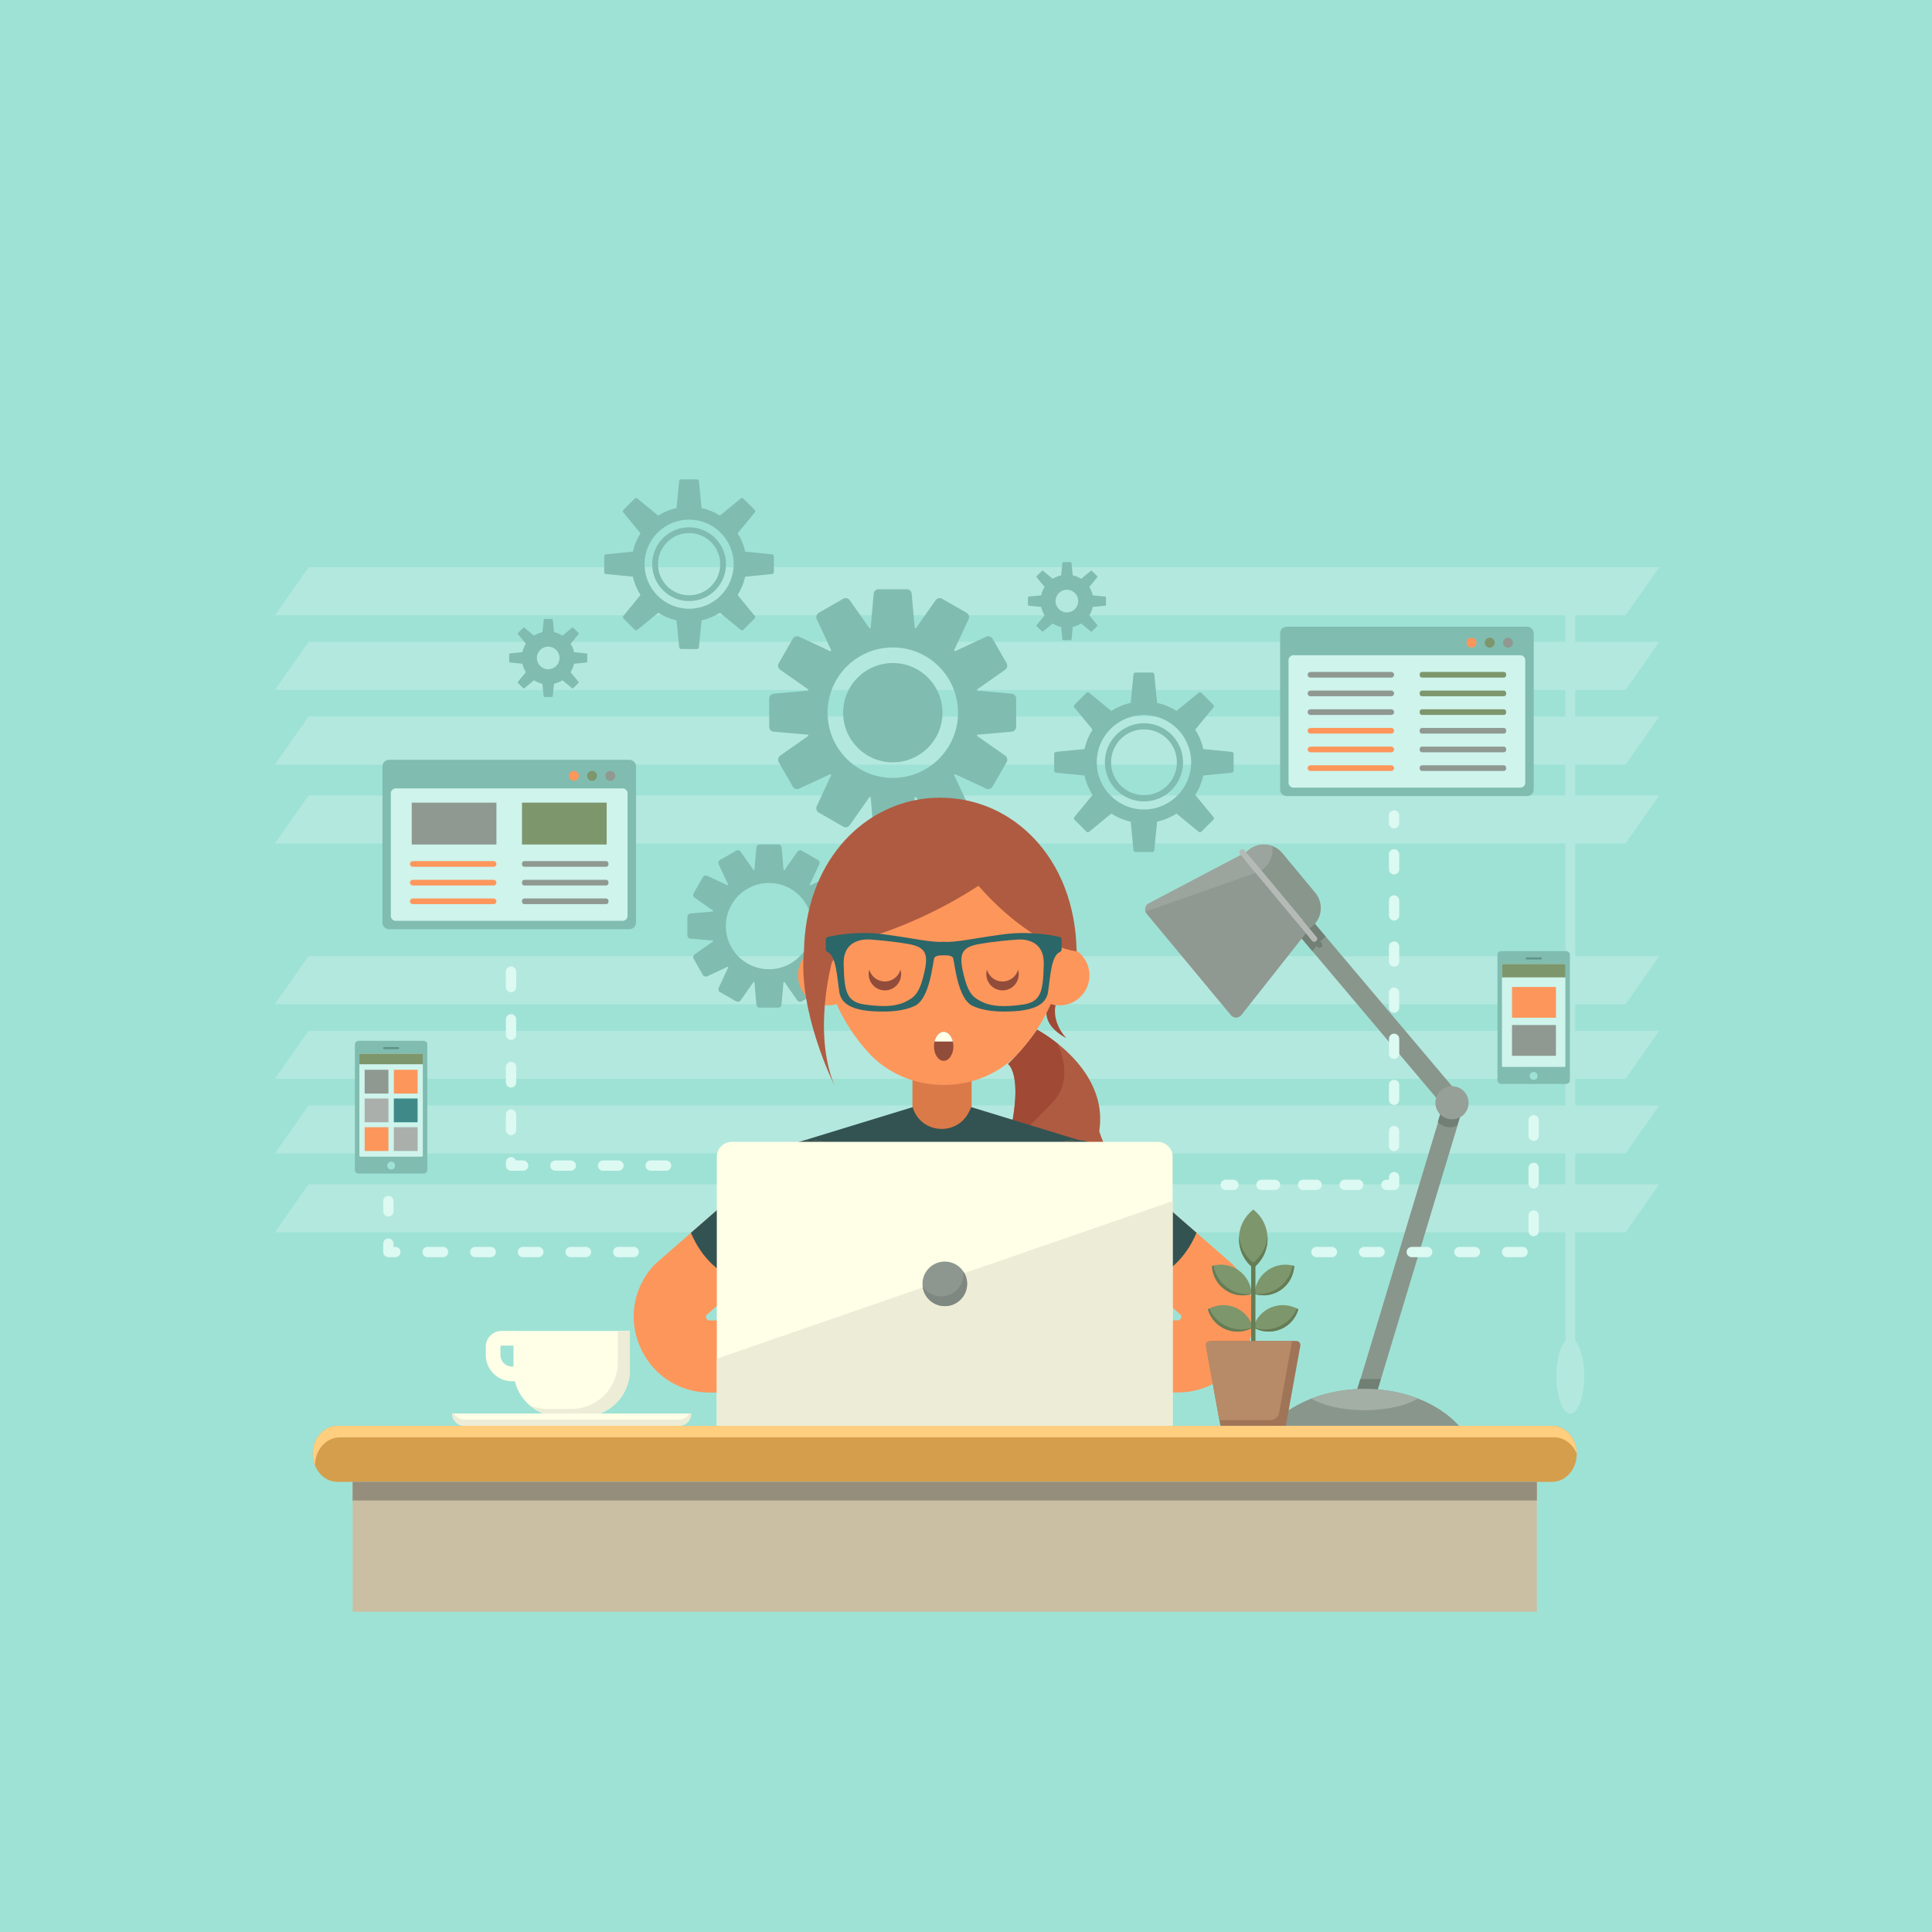 <?xml version="1.0" encoding="UTF-8" standalone="no"?>
<svg
   xmlns:dc="http://purl.org/dc/elements/1.1/"
   xmlns:cc="http://creativecommons.org/ns#"
   xmlns:rdf="http://www.w3.org/1999/02/22-rdf-syntax-ns#"
   xmlns:svg="http://www.w3.org/2000/svg"
   xmlns="http://www.w3.org/2000/svg"
   xmlns:sodipodi="http://sodipodi.sourceforge.net/DTD/sodipodi-0.dtd"
   xmlns:inkscape="http://www.inkscape.org/namespaces/inkscape"
   inkscape:version="1.0 (4035a4fb49, 2020-05-01)"
   sodipodi:docname="software engineer2.svg"
   xml:space="preserve"
   viewBox="0 0 3000 3000"
   height="3000"
   width="3000"
   y="0px"
   x="0px"
   id="Layer_1"
   version="1.1"><defs
   id="defs820" /><sodipodi:namedview
   inkscape:current-layer="Layer_1"
   inkscape:window-maximized="1"
   inkscape:window-y="-8"
   inkscape:window-x="-8"
   inkscape:cy="1918.3673"
   inkscape:cx="1500"
   inkscape:zoom="0.392"
   showgrid="false"
   id="namedview818"
   inkscape:window-height="1377"
   inkscape:window-width="2560"
   inkscape:pageshadow="2"
   inkscape:pageopacity="0"
   guidetolerance="10"
   gridtolerance="10"
   objecttolerance="10"
   borderopacity="1"
   bordercolor="#666666"
   pagecolor="#ffffff" />
<style
   id="style417"
   type="text/css">
	.st0{fill:#9EE2D5;}
	.st1{fill:#B3E8DE;}
	.st2{fill:#80BCB0;}
	.st3{fill:#FFFFE7;}
	.st4{fill:#EDECD6;}
	.st5{fill:#D59E4C;}
	.st6{fill:#CABFA3;}
	.st7{fill:#968E7C;}
	.st8{fill:#FFCE7F;}
	.st9{fill:#DB7A49;}
	.st10{fill:#A04935;}
	.st11{fill:#AF5B41;}
	.st12{fill:#FD965B;}
	.st13{fill:#2B6668;}
	.st14{fill:#335352;}
	.st15{fill:#8D978F;}
	.st16{fill:#7E8780;}
	.st17{fill:#914C3A;}
	.st18{fill:#89968C;}
	.st19{fill:#97A098;}
	.st20{fill:#717F74;}
	.st21{fill:#B6BAB6;}
	.st22{fill:#9BA59D;}
	.st23{fill:#A3AFA5;}
	.st24{fill:#8F9991;}
	.st25{fill:#A07457;}
	.st26{fill:#B78B68;}
	.st27{fill:#7D966C;}
	.st28{fill:#667C55;}
	.st29{fill:#CEF4EC;}
	.st30{fill:#609389;}
	.st31{fill:#AAAFAB;}
	.st32{fill:#3F8989;}
	.st33{fill:#DCF9F2;}
</style>
<g
   transform="translate(2.551,502.551)"
   id="g815">
	<rect
   y="-510.204"
   id="rect419"
   height="3063.775"
   width="3015.306"
   class="st0"
   x="-3.451" />
	<g
   id="g445">
		<g
   id="g433">
			<polygon
   id="polygon421"
   points="2521.6,1056.7 2573.9,982.1 476.6,982.1 424.3,1056.7 "
   class="st1" />
			<polygon
   id="polygon423"
   points="2521.6,1172.6 2573.9,1098 476.6,1098 424.3,1172.6 "
   class="st1" />
			<polygon
   id="polygon425"
   points="2521.6,1288.5 2573.9,1213.9 476.6,1213.9 424.3,1288.5 "
   class="st1" />
			<polygon
   id="polygon427"
   points="2521.6,1411 2573.9,1336.4 476.6,1336.4 424.3,1411 "
   class="st1" />
			<rect
   id="rect429"
   height="1220.4"
   width="15.3"
   class="st1"
   y="378.3"
   x="2428.2" />
			<ellipse
   id="ellipse431"
   ry="58.3"
   rx="21.6"
   cy="1634.3"
   cx="2435.8"
   class="st1" />
		</g>
		<g
   id="g443">
			<polygon
   id="polygon435"
   points="2521.6,452.9 2573.9,378.3 476.6,378.3 424.3,452.9 "
   class="st1" />
			<polygon
   id="polygon437"
   points="2521.6,568.8 2573.9,494.2 476.6,494.2 424.3,568.8 "
   class="st1" />
			<polygon
   id="polygon439"
   points="2521.6,684.7 2573.9,610.1 476.6,610.1 424.3,684.7 "
   class="st1" />
			<polygon
   id="polygon441"
   points="2521.6,807.2 2573.9,732.6 476.6,732.6 424.3,807.2 "
   class="st1" />
		</g>
	</g>
	<g
   id="g473">
		<g
   id="g449">
			<path
   id="path447"
   d="m 1313.7,915.9 -35.3,-3.1 c -0.1,-0.4 -0.2,-0.8 -0.3,-1.1 l 29,-20.4 c 2.2,-1.5 2.8,-4.4 1.5,-6.7 l -7.2,-12.6 -7.2,-12.6 c -1.3,-2.3 -4.1,-3.2 -6.5,-2.1 l -32.2,15 c -0.3,-0.3 -0.6,-0.6 -0.8,-0.8 l 15,-32.2 c 1.1,-2.4 0.2,-5.2 -2.1,-6.5 l -12.6,-7.2 -12.6,-7.2 c -2.3,-1.3 -5.2,-0.7 -6.7,1.5 l -20.4,29 c -0.4,-0.1 -0.8,-0.2 -1.1,-0.3 l -3.1,-35.3 c -0.2,-2.6 -2.4,-4.6 -5,-4.6 h -14.5 -14.6 c -2.6,0 -4.8,2 -5,4.6 l -3.1,35.3 c -0.4,0.1 -0.8,0.2 -1.1,0.3 l -20.4,-29 c -1.5,-2.2 -4.4,-2.8 -6.7,-1.5 l -12.6,7.2 -12.6,7.2 c -2.3,1.3 -3.2,4.1 -2.1,6.5 l 15,32.2 c -0.3,0.3 -0.6,0.6 -0.8,0.8 l -32.2,-15 c -2.4,-1.1 -5.2,-0.2 -6.5,2.1 l -7.2,12.6 -7.2,12.6 c -1.3,2.3 -0.7,5.2 1.5,6.7 l 29,20.4 c -0.1,0.4 -0.2,0.8 -0.3,1.1 l -35.3,3.1 c -2.6,0.2 -4.6,2.4 -4.6,5 v 14.5 14.5 c 0,2.6 2,4.8 4.6,5 l 35.3,3.1 c 0.1,0.4 0.2,0.8 0.3,1.1 l -29,20.4 c -2.1,1.5 -2.8,4.4 -1.5,6.7 l 7.2,12.6 7.2,12.6 c 1.3,2.3 4.1,3.2 6.5,2.1 l 32.2,-15 c 0.3,0.3 0.6,0.6 0.8,0.8 l -15,32.2 c -1.1,2.4 -0.2,5.2 2.1,6.5 l 12.6,7.2 12.6,7.2 c 2.3,1.3 5.2,0.7 6.7,-1.5 l 20.4,-29 c 0.4,0.1 0.8,0.2 1.1,0.3 l 3.1,35.3 c 0.2,2.6 2.4,4.6 5,4.6 h 14.5 14.5 c 2.6,0 4.8,-2 5,-4.6 l 3.1,-35.3 c 0.4,-0.1 0.8,-0.2 1.1,-0.3 l 20.4,29 c 1.5,2.2 4.4,2.8 6.7,1.5 l 12.6,-7.2 12.6,-7.2 c 2.3,-1.3 3.2,-4.1 2.1,-6.5 l -15,-32.2 c 0.3,-0.3 0.6,-0.6 0.8,-0.8 l 32.2,15 c 2.4,1.1 5.2,0.2 6.5,-2.1 l 7.2,-12.6 7.2,-12.6 c 1.3,-2.3 0.7,-5.2 -1.5,-6.7 l -29,-20.4 c 0.1,-0.4 0.2,-0.8 0.3,-1.1 l 35.3,-3.1 c 2.6,-0.2 4.6,-2.4 4.6,-5 v -14.5 -14.5 c 0.1,-2.6 -1.9,-4.8 -4.5,-5 z m -122.2,86.6 c -37,0 -67,-30 -67,-67 0,-37 30,-67 67,-67 37,0 67,30 67,67 0,37 -29.9,67 -67,67 z"
   class="st2" />
		</g>
		<g
   id="g455">
			<path
   id="path451"
   d="m 1568.3,574.6 -53.4,-4.7 c -0.2,-0.6 -0.3,-1.2 -0.5,-1.7 l 43.9,-30.8 c 3.2,-2.3 4.2,-6.7 2.2,-10.1 l -10.9,-19 -10.9,-19 c -2,-3.4 -6.3,-4.8 -9.9,-3.1 l -48.6,22.6 c -0.4,-0.4 -0.8,-0.8 -1.3,-1.3 l 22.6,-48.6 c 1.7,-3.6 0.3,-7.9 -3.1,-9.9 l -19,-10.9 -19,-10.9 c -3.4,-2 -7.8,-1 -10.1,2.2 l -30.8,43.9 c -0.6,-0.2 -1.1,-0.3 -1.7,-0.5 l -4.7,-53.4 c -0.3,-4 -3.7,-7 -7.6,-7 h -21.9 -21.9 c -4,0 -7.3,3 -7.6,7 l -4.7,53.4 c -0.6,0.2 -1.2,0.3 -1.7,0.5 l -30.8,-43.9 c -2.3,-3.2 -6.7,-4.2 -10.1,-2.2 l -19,10.9 -19,10.9 c -3.4,2 -4.8,6.3 -3.1,9.9 l 22.6,48.6 c -0.4,0.4 -0.8,0.8 -1.3,1.3 l -48.6,-22.6 c -3.6,-1.7 -7.9,-0.3 -9.9,3.1 l -10.9,19 -10.9,19 c -2,3.4 -1,7.8 2.2,10.1 l 43.9,30.8 c -0.2,0.6 -0.3,1.1 -0.5,1.7 l -53.4,4.7 c -4,0.3 -7,3.7 -7,7.6 v 21.9 21.9 c 0,4 3,7.3 7,7.6 l 53.4,4.7 c 0.2,0.6 0.3,1.2 0.5,1.7 l -43.9,30.8 c -3.2,2.3 -4.2,6.7 -2.2,10.1 l 10.9,19 10.9,19 c 2,3.4 6.3,4.8 9.9,3.1 l 48.6,-22.6 c 0.4,0.4 0.8,0.8 1.3,1.3 l -22.6,48.6 c -1.7,3.6 -0.3,7.9 3.1,9.9 l 19,10.9 19,10.9 c 3.4,2 7.8,1 10.1,-2.2 l 30.8,-43.9 c 0.6,0.2 1.1,0.3 1.7,0.5 l 4.7,53.4 c 0.3,4 3.7,7 7.6,7 h 21.9 21.9 c 4,0 7.3,-3 7.6,-7 l 4.7,-53.4 c 0.6,-0.2 1.2,-0.3 1.7,-0.5 l 30.8,43.9 c 2.3,3.2 6.7,4.2 10.1,2.2 l 19,-10.9 19,-10.9 c 3.4,-2 4.8,-6.3 3.1,-9.9 l -22.6,-48.6 c 0.4,-0.4 0.8,-0.8 1.3,-1.3 l 48.6,22.6 c 3.6,1.7 7.9,0.3 9.9,-3.1 l 10.9,-19 10.9,-19 c 2,-3.4 1,-7.8 -2.2,-10.1 L 1514.4,640 c 0.2,-0.6 0.3,-1.1 0.5,-1.7 l 53.4,-4.7 c 4,-0.3 7,-3.7 7,-7.6 v -21.9 -21.9 c 0,-4 -3,-7.3 -7,-7.6 z m -184.5,130.8 c -55.9,0 -101.3,-45.3 -101.3,-101.3 0,-56 45.3,-101.3 101.3,-101.3 55.9,0 101.3,45.3 101.3,101.3 0,56 -45.3,101.3 -101.3,101.3 z"
   class="st2" />
			<circle
   id="circle453"
   r="77.1"
   cy="604.1"
   cx="1383.8"
   class="st2" />
		</g>
		<g
   id="g461">
			<path
   id="path457"
   d="m 1196.3,358.2 -41.7,-4.1 c -2.3,-10.3 -6.3,-19.9 -11.8,-28.5 l 26.6,-32.4 c 1,-1.2 0.9,-3 -0.2,-4.1 l -8.7,-8.7 -8.7,-8.7 c -1.1,-1.1 -2.9,-1.2 -4.1,-0.2 l -32.4,26.6 c -8.6,-5.5 -18.2,-9.5 -28.5,-11.8 l -4.1,-41.7 c -0.2,-1.6 -1.5,-2.8 -3,-2.8 h -12.3 -12.3 c -1.6,0 -2.9,1.2 -3,2.8 l -4.1,41.7 c -10.3,2.3 -19.9,6.3 -28.5,11.8 l -32.4,-26.6 c -1.2,-1 -3,-0.9 -4.1,0.2 l -8.7,8.7 -8.7,8.7 c -1.1,1.1 -1.2,2.9 -0.2,4.1 l 26.6,32.4 c -5.5,8.6 -9.5,18.2 -11.8,28.5 l -41.7,4.1 c -1.6,0.2 -2.8,1.5 -2.8,3 v 12.3 12.3 c 0,1.6 1.2,2.9 2.8,3 l 41.7,4.1 c 2.3,10.3 6.3,19.9 11.8,28.5 l -26.6,32.4 c -1,1.2 -0.9,3 0.2,4.1 l 8.7,8.7 8.7,8.7 c 1.1,1.1 2.9,1.2 4.1,0.2 l 32.4,-26.6 c 8.6,5.5 18.2,9.5 28.5,11.8 l 4.1,41.7 c 0.2,1.6 1.5,2.8 3,2.8 h 12.3 12.3 c 1.6,0 2.9,-1.2 3,-2.8 l 4.1,-41.7 c 10.3,-2.3 19.9,-6.3 28.5,-11.8 l 32.4,26.6 c 1.2,1 3,0.9 4.1,-0.2 l 8.7,-8.7 8.7,-8.7 c 1.1,-1.1 1.2,-2.9 0.2,-4.1 l -26.6,-32.4 c 5.5,-8.6 9.5,-18.2 11.8,-28.5 l 41.7,-4.1 c 1.6,-0.2 2.8,-1.5 2.8,-3 v -12.3 -12.3 c 0,-1.5 -1.2,-2.8 -2.8,-3 z m -128.8,84.5 c -38.2,0 -69.2,-31 -69.2,-69.2 0,-38.2 31,-69.2 69.2,-69.2 38.2,0 69.2,31 69.2,69.2 0,38.2 -31,69.2 -69.2,69.2 z"
   class="st2" />
			<path
   id="path459"
   d="m 1067.5,316.2 c -31.7,0 -57.3,25.7 -57.3,57.3 0,31.7 25.7,57.3 57.3,57.3 31.7,0 57.3,-25.7 57.3,-57.3 0,-31.6 -25.6,-57.3 -57.3,-57.3 z m 0,105.6 c -26.7,0 -48.3,-21.6 -48.3,-48.3 0,-26.7 21.6,-48.3 48.3,-48.3 26.7,0 48.3,21.6 48.3,48.3 0,26.7 -21.6,48.3 -48.3,48.3 z"
   class="st2" />
		</g>
		<g
   id="g467">
			<path
   id="path463"
   d="m 1910.1,664.9 -44.2,-4.3 c -2.4,-10.9 -6.7,-21.1 -12.5,-30.2 l 28.2,-34.3 c 1.1,-1.3 1,-3.2 -0.2,-4.3 l -9.2,-9.2 -9.2,-9.2 c -1.2,-1.2 -3.1,-1.3 -4.3,-0.2 l -34.3,28.2 c -9.1,-5.8 -19.3,-10.1 -30.2,-12.5 l -4.3,-44.2 c -0.2,-1.7 -1.6,-2.9 -3.2,-2.9 h -13 -13 c -1.7,0 -3.1,1.3 -3.2,2.9 l -4.3,44.2 c -10.9,2.4 -21.1,6.7 -30.2,12.5 l -34.3,-28.2 c -1.3,-1.1 -3.2,-1 -4.3,0.2 l -9.2,9.2 -9.2,9.2 c -1.2,1.2 -1.3,3.1 -0.2,4.3 l 28.2,34.3 c -5.8,9.1 -10.1,19.3 -12.5,30.2 l -44.2,4.3 c -1.7,0.2 -2.9,1.6 -2.9,3.2 v 13 13 c 0,1.7 1.3,3.1 2.9,3.2 l 44.2,4.3 c 2.4,10.9 6.7,21.1 12.5,30.2 l -28.2,34.3 c -1.1,1.3 -1,3.2 0.2,4.3 l 9.2,9.2 9.2,9.2 c 1.2,1.2 3.1,1.3 4.3,0.2 l 34.3,-28.2 c 9.1,5.8 19.3,10.1 30.2,12.5 l 4.3,44.2 c 0.2,1.7 1.6,2.9 3.2,2.9 h 13 13 c 1.7,0 3.1,-1.3 3.2,-2.9 l 4.3,-44.2 c 10.9,-2.4 21.1,-6.7 30.2,-12.5 l 34.3,28.2 c 1.3,1.1 3.2,1 4.3,-0.2 l 9.2,-9.2 9.2,-9.2 c 1.2,-1.2 1.3,-3.1 0.2,-4.3 l -28.2,-34.3 c 5.8,-9.1 10.1,-19.3 12.5,-30.2 l 44.2,-4.3 c 1.7,-0.2 2.9,-1.6 2.9,-3.2 v -13 -13 c 0,-1.6 -1.2,-3 -2.9,-3.2 z m -136.3,89.5 c -40.5,0 -73.3,-32.8 -73.3,-73.3 0,-40.5 32.8,-73.3 73.3,-73.3 40.5,0 73.3,32.8 73.3,73.3 -0.1,40.5 -32.9,73.3 -73.3,73.3 z"
   class="st2" />
			<path
   id="path465"
   d="m 1773.8,620.5 c -33.5,0 -60.7,27.2 -60.7,60.7 0,33.5 27.2,60.7 60.7,60.7 33.5,0 60.7,-27.2 60.7,-60.7 -0.1,-33.6 -27.2,-60.7 -60.7,-60.7 z m 0,111.7 c -28.2,0 -51.1,-22.9 -51.1,-51.1 0,-28.2 22.9,-51.1 51.1,-51.1 28.2,0 51.1,22.9 51.1,51.1 0,28.3 -22.9,51.1 -51.1,51.1 z"
   class="st2" />
		</g>
		<path
   id="path469"
   d="m 1713.5,423.8 -19.2,-1.9 c -1.1,-4.7 -2.9,-9.2 -5.4,-13.1 l 12.3,-14.9 c 0.5,-0.6 0.4,-1.4 -0.1,-1.9 l -4,-4 -4,-4 c -0.5,-0.5 -1.3,-0.6 -1.9,-0.1 l -14.9,12.3 c -4,-2.5 -8.4,-4.4 -13.1,-5.4 l -1.9,-19.2 c -0.1,-0.7 -0.7,-1.3 -1.4,-1.3 h -5.7 -5.7 c -0.7,0 -1.3,0.5 -1.4,1.3 l -1.9,19.2 c -4.7,1.1 -9.2,2.9 -13.1,5.4 l -14.9,-12.3 c -0.6,-0.5 -1.4,-0.4 -1.9,0.1 l -4,4 -4,4 c -0.5,0.5 -0.6,1.3 -0.1,1.9 l 12.3,14.9 c -2.5,4 -4.4,8.4 -5.4,13.1 l -19.2,1.9 c -0.7,0.1 -1.3,0.7 -1.3,1.4 v 5.7 5.7 c 0,0.7 0.5,1.3 1.3,1.4 l 19.2,1.9 c 1.1,4.7 2.9,9.2 5.4,13.1 l -12.3,14.9 c -0.5,0.6 -0.4,1.4 0.1,1.9 l 4,4 4,4 c 0.5,0.5 1.3,0.6 1.9,0.1 l 14.9,-12.3 c 4,2.5 8.4,4.4 13.1,5.4 l 1.9,19.2 c 0.1,0.7 0.7,1.3 1.4,1.3 h 5.7 5.7 c 0.7,0 1.3,-0.5 1.4,-1.3 l 1.9,-19.2 c 4.7,-1.1 9.2,-2.9 13.1,-5.4 l 14.9,12.3 c 0.6,0.5 1.4,0.4 1.9,-0.1 l 4,-4 4,-4 c 0.5,-0.5 0.6,-1.3 0.1,-1.9 L 1688.9,453 c 2.5,-4 4.4,-8.4 5.4,-13.1 l 19.2,-1.9 c 0.7,-0.1 1.3,-0.7 1.3,-1.4 v -5.7 -5.7 c 0,-0.7 -0.6,-1.3 -1.3,-1.4 z m -59.4,24.6 c -9.7,0 -17.6,-7.9 -17.6,-17.6 0,-9.7 7.9,-17.6 17.6,-17.6 9.7,0 17.6,7.9 17.6,17.6 0,9.7 -7.9,17.6 -17.6,17.6 z"
   class="st2" />
		<path
   id="path471"
   d="m 908.1,512.1 -19.2,-1.9 c -1.1,-4.7 -2.9,-9.2 -5.4,-13.1 l 12.3,-14.9 c 0.5,-0.6 0.4,-1.4 -0.1,-1.9 l -4,-4 -4,-4 c -0.5,-0.5 -1.3,-0.6 -1.9,-0.1 l -14.9,12.3 c -4,-2.5 -8.4,-4.4 -13.1,-5.4 l -1.9,-19.2 c -0.1,-0.7 -0.7,-1.3 -1.4,-1.3 h -5.7 -5.7 c -0.7,0 -1.3,0.5 -1.4,1.3 l -1.9,19.2 c -4.7,1.1 -9.2,2.9 -13.1,5.4 l -14.9,-12.3 c -0.6,-0.5 -1.4,-0.4 -1.9,0.1 l -4,4 -4,4 c -0.5,0.5 -0.6,1.3 -0.1,1.9 L 814,497 c -2.5,4 -4.4,8.4 -5.4,13.1 l -19.2,1.9 c -0.7,0.1 -1.3,0.7 -1.3,1.4 v 5.7 5.7 c 0,0.7 0.5,1.3 1.3,1.4 l 19.2,1.9 c 1.1,4.7 2.9,9.2 5.4,13.1 l -12.3,14.9 c -0.5,0.6 -0.4,1.4 0.1,1.9 l 4,4 4,4 c 0.5,0.5 1.3,0.6 1.9,0.1 l 14.9,-12.3 c 4,2.5 8.4,4.4 13.1,5.4 l 1.9,19.2 c 0.1,0.7 0.7,1.3 1.4,1.3 h 5.7 5.7 c 0.7,0 1.3,-0.5 1.4,-1.3 l 1.9,-19.2 c 4.7,-1.1 9.2,-2.9 13.1,-5.4 l 14.9,12.3 c 0.6,0.5 1.4,0.4 1.9,-0.1 l 4,-4 4,-4 c 0.5,-0.5 0.6,-1.3 0.1,-1.9 l -12.3,-14.9 c 2.5,-4 4.4,-8.4 5.4,-13.1 l 19.2,-1.9 c 0.7,-0.1 1.3,-0.7 1.3,-1.4 v -5.7 -5.7 c 0.1,-0.7 -0.4,-1.3 -1.2,-1.3 z m -59.4,24.6 c -9.7,0 -17.6,-7.9 -17.6,-17.6 0,-9.7 7.9,-17.6 17.6,-17.6 9.7,0 17.6,7.9 17.6,17.6 0,9.7 -7.9,17.6 -17.6,17.6 z"
   class="st2" />
	</g>
	<g
   id="g739">
		<g
   id="g627">
			<g
   id="g485">
				<path
   id="path475"
   d="m 794.8,1625 c 0,39.8 32.3,72.1 72.1,72.1 h 36.5 c 39.8,0 72.1,-32.3 72.1,-72.1 v -60.8 H 794.8 Z"
   class="st3" />
				<path
   id="path477"
   d="m 956.8,1613.2 c 0,39.8 -32.3,72.1 -72.1,72.1 h -36.5 c -10.2,0 -19.9,-2.1 -28.7,-6 12.7,11.1 29.3,17.8 47.4,17.8 h 36.5 c 39.8,0 72.1,-32.3 72.1,-72.1 v -60.8 h -18.7 z"
   class="st4" />
				<path
   id="path479"
   d="m 718.8,1711.5 h 332.7 c 10.6,0 19.2,-8.6 19.2,-19.2 H 699.5 c 0,10.5 8.7,19.2 19.3,19.2 z"
   class="st3" />
				<path
   id="path481"
   d="M 1051.5,1701.8 H 718.8 c -7.1,0 -13.3,-3.9 -16.6,-9.6 h -2.6 c 0,10.6 8.6,19.2 19.2,19.2 h 332.7 c 10.6,0 19.2,-8.6 19.2,-19.2 h -2.6 c -3.3,5.8 -9.5,9.6 -16.6,9.6 z"
   class="st4" />
				<path
   id="path483"
   d="m 776.2,1586.9 h 18.6 c 6.3,0 11.4,-5.1 11.4,-11.4 0,-6.3 -5.1,-11.4 -11.4,-11.4 h -18.6 c -13.4,0 -24.4,10.9 -24.4,24.4 v 13.2 c 0,22.3 18.2,40.5 40.5,40.5 h 2.5 c 6.3,0 11.4,-5.1 11.4,-11.4 0,-6.3 -5.1,-11.4 -11.4,-11.4 h -2.5 c -9.8,0 -17.8,-8 -17.8,-17.8 v -13.2 c 0,-0.7 0.8,-1.5 1.7,-1.5 z"
   class="st3" />
			</g>
			<g
   id="g497">
				<g
   id="g493">
					<path
   id="path487"
   d="M 2407.4,1711.5 H 521.5 c -21.2,0 -38.4,19.5 -38.4,43.5 0,24 17.2,43.5 38.4,43.5 h 1885.9 c 21.2,0 38.4,-19.5 38.4,-43.5 0.1,-24.1 -17.1,-43.5 -38.4,-43.5 z"
   class="st5" />
					<rect
   id="rect489"
   height="201.8"
   width="1838.9"
   class="st6"
   y="1798.4"
   x="545" />
					<rect
   id="rect491"
   height="29"
   width="1838.9"
   class="st7"
   y="1798.4"
   x="545" />
				</g>
				<path
   id="path495"
   d="M 2407.4,1711.5 H 521.5 c -21.2,0 -38.4,19.5 -38.4,43.5 0,6.5 1.3,12.6 3.5,18.2 0,-0.1 0,-0.2 0,-0.3 v 0 c 0,-24 17.2,-43.5 38.4,-43.5 h 1885.9 c 15.5,0 28.8,10.4 34.9,25.3 -0.1,-23.9 -17.2,-43.2 -38.4,-43.2 z"
   class="st8" />
			</g>
			<g
   id="g553">
				<rect
   id="rect499"
   height="125.1"
   width="91.9"
   class="st9"
   y="1162.6"
   x="1414.3" />
				<path
   id="path501"
   d="m 1636.5,1058.6 c 0,0 -9.9,-19.3 -13.9,7.5 -4,26.8 30.4,43.2 30.4,43.2 -23.4,-26.3 -16.5,-50.7 -16.5,-50.7 z"
   class="st10" />
				<path
   id="path503"
   d="m 1607.8,1096.4 v 0 c -14,19.9 -29.3,37.8 -45.1,53.3 v 0 c 0,0 31.9,19.4 -10.6,159.4 -42.5,140 97.9,235.6 97.9,235.6 -43,-119.2 -22.2,-123.3 40.2,-248.1 62.4,-124.8 -82.4,-200.2 -82.4,-200.2 z"
   class="st11" />
				<path
   id="path505"
   d="m 1607.8,1096.4 v 0 c -14,19.9 -29.3,37.8 -45.1,53.3 v 0 c 0,0 31.9,19.4 -10.6,159.4 -6.2,20.6 -8.5,40.2 -7.9,58.7 v 0 c 16.2,-99.7 41.1,-109.1 88.2,-159.1 26,-27.6 19,-63.8 7.4,-90.6 -17.6,-14.2 -32,-21.7 -32,-21.7 z"
   class="st10" />
				<path
   id="path507"
   d="m 1462.8,789 c -97.4,0 -186.7,63.5 -186.7,177.7 0,60.2 29.1,119.7 68.6,163.9 61.5,68.8 174.7,68.8 236.2,0 39.5,-44.2 68.6,-103.8 68.6,-163.9 C 1649.6,852.5 1560.2,789 1462.8,789 Z"
   class="st12" />
				<circle
   id="circle509"
   r="46.6"
   cy="1012"
   cx="1642.6"
   class="st12" />
				<circle
   id="circle511"
   r="46.6"
   cy="1012"
   cx="1283.1"
   class="st12" />
				<path
   id="path513"
   d="m 1603.8,800.1 c -0.1,-0.1 -0.2,-0.2 -0.3,-0.3 -31.3,-33.2 -71.5,-54.5 -115.1,-61.3 -0.3,-0.1 -0.7,-0.1 -1,-0.1 -3,-0.5 -6.1,-0.9 -9.2,-1.2 -1.2,-0.1 -2.4,-0.2 -3.7,-0.3 -2.2,-0.2 -4.4,-0.4 -6.6,-0.5 -3.4,-0.2 -6.9,-0.3 -10.4,-0.3 -2.9,0 -5.8,0.1 -8.6,0.2 -1,0 -2.1,0.1 -3.1,0.1 -2.2,0.1 -4.3,0.3 -6.5,0.5 -1.8,0.2 -3.7,0.4 -5.5,0.6 0,0 -0.1,0 -0.1,0 0,0 0,0 0,0 -101.1,12.2 -185.4,101.6 -187.9,237 -9.5,94.7 47.1,207.7 47.1,207.7 -33.7,-82.4 -3.8,-189.9 -3.8,-189.9 8.8,-16.9 24.2,-29.5 42.6,-34.7 30.1,-8.6 61.7,-20.1 93.6,-34.6 33.4,-15.2 64.2,-32.2 91.5,-50.1 50.9,58.1 108.2,95.5 152.4,101.9 -1.1,-73.4 -26.4,-133.2 -65.4,-174.7 0,0 0,0 0,0 z"
   class="st11" />
				<path
   id="path515"
   d="m 1696.3,1222.3 -17.4,-0.1 c 0,0 -7.5,20.6 15.1,60.4 22.6,39.8 53.2,28.3 53.2,28.3 -38,-9.1 -50.9,-88.6 -50.9,-88.6 z"
   class="st11" />
				<g
   id="g523">
					<path
   id="path517"
   d="m 1642.4,952.2 c -10.9,-2.4 -45.7,-9.1 -83.9,-4.3 -46.2,5.8 -77.6,13.7 -95.7,11.9 -18.1,1.8 -49.5,-6.1 -95.7,-11.9 -38.2,-4.8 -73,1.9 -83.9,4.3 -2.1,0.5 -3.5,2.3 -3.5,4.4 v 15 c 0,1.8 1,3.4 2.7,4.1 13.6,5.9 14.8,38.7 18.4,62.4 3.8,25.2 35.1,30 67.6,30.1 21.2,0.1 37.5,-3.2 49.3,-8.7 24.1,-11.1 28.2,-69.2 30.5,-74.4 2.3,-5.2 14.6,-4.1 14.6,-4.1 0,0 12.3,-1.2 14.6,4.1 2.3,5.3 6.4,63.3 30.5,74.4 11.8,5.4 28.2,8.8 49.3,8.7 32.5,-0.2 63.8,-5 67.6,-30.1 3.6,-23.7 4.8,-56.5 18.4,-62.4 1.6,-0.7 2.7,-2.4 2.7,-4.1 v -15 c 0.1,-2.1 -1.4,-3.9 -3.5,-4.4 z"
   class="st13" />
					<path
   id="path519"
   d="m 1407.5,963.2 c -26.8,-4.5 -50.6,-6.3 -57.1,-6.7 -0.8,-0.1 -1.6,-0.1 -2.4,-0.2 -5.6,-0.4 -41.3,-1.7 -40.5,37.7 0.9,42.7 4.1,59.1 32.2,63.2 28.1,4.1 48.3,3.2 62.9,-3.8 14.6,-7 22.2,-12.9 29.5,-43.3 7.3,-30.4 4.2,-42 -24.6,-46.9 z"
   class="st12" />
					<path
   id="path521"
   d="m 1577.7,956.4 c -0.8,0.1 -1.6,0.1 -2.4,0.2 -6.5,0.4 -30.3,2.1 -57.1,6.7 -28.7,4.9 -31.9,16.5 -24.6,46.9 7.3,30.4 14.9,36.3 29.5,43.3 14.6,7 34.8,7.9 62.9,3.8 28.1,-4.1 31.3,-20.5 32.2,-63.2 0.8,-39.5 -34.9,-38.2 -40.5,-37.7 z"
   class="st12" />
				</g>
				<path
   id="path525"
   d="m 1502,1224.1 c -18.4,37.4 -72.9,34.3 -86.6,-5.1 -0.4,-1.3 -0.7,-2.1 -0.7,-2.4 l -169.8,52 V 1696 h 215.3 220.5 v -425.8 l -175,-53.6 z"
   class="st14" />
				<path
   id="path527"
   d="m 1286.1,1547.8 h -186.6 c -1.3,0 -3.8,0 -5.3,-3.4 -0.9,-2.1 -0.7,-3.6 -0.2,-4.6 l 199.6,-174.1 c 23.3,-20.3 25.7,-55.7 5.4,-79 -20.3,-23.3 -55.7,-25.7 -79,-5.4 l -203.6,177.5 c -1.8,1.6 -3.5,3.3 -5.1,5 -31.2,35.2 -38.6,83.6 -19.3,126.5 19.3,42.9 60.5,69.5 107.5,69.5 h 186.6 c 30.9,0 56,-25.1 56,-56 0,-31 -25,-56 -56,-56 z"
   class="st12" />
				<path
   id="path529"
   d="m 1220,1281.2 -149.7,130.6 c 12.2,28.8 35.8,62.3 81.5,77.5 l 141.8,-123.6 c 23.3,-20.3 25.7,-55.7 5.4,-79 -20.3,-23.4 -55.7,-25.8 -79,-5.5 z"
   class="st14" />
				<path
   id="path531"
   d="m 1909.2,1458.7 -203.6,-177.5 c -23.3,-20.3 -58.7,-17.9 -79,5.4 -20.3,23.3 -17.9,58.7 5.4,79 l 199.6,174.1 c 0.5,1.1 0.7,2.6 -0.2,4.6 -1.5,3.4 -4,3.4 -5.3,3.4 h -186.6 c -30.9,0 -56,25.1 -56,56 0,30.9 25.1,56 56,56 h 186.6 c 47,0 88.2,-26.6 107.5,-69.5 19.3,-42.9 11.9,-91.3 -19.3,-126.5 -1.6,-1.7 -3.3,-3.4 -5.1,-5 z"
   class="st12" />
				<path
   id="path533"
   d="m 1626.7,1286.6 c -20.3,23.3 -17.9,58.7 5.4,79 l 141.8,123.6 c 45.7,-15.2 69.4,-48.7 81.5,-77.5 l -149.7,-130.6 c -23.3,-20.2 -58.7,-17.8 -79,5.5 z"
   class="st14" />
				<g
   id="g543">
					<path
   id="path535"
   d="m 1795.1,1270.5 h -661.3 c -12.8,0 -23.3,10.4 -23.3,23.3 v 417.7 h 707.8 v -417.7 c 0.1,-12.9 -10.3,-23.3 -23.2,-23.3 z"
   class="st3" />
					<polygon
   id="polygon537"
   points="1110.6,1711.5 1818.4,1711.5 1818.4,1362.5 1110.6,1607.2 "
   class="st4" />
					<circle
   id="circle539"
   r="34.6"
   cy="1491"
   cx="1464.5"
   class="st15" />
					<path
   id="path541"
   d="m 1493.6,1475.9 c 0,19.1 -15.5,34.6 -34.6,34.6 -12,0 -22.6,-6.1 -28.8,-15.4 2,17.2 16.7,30.5 34.4,30.5 19.1,0 34.6,-15.5 34.6,-34.6 0,-7.1 -2.1,-13.7 -5.8,-19.2 0.1,1.3 0.2,2.7 0.2,4.1 z"
   class="st16" />
				</g>
				<path
   id="path545"
   d="m 1371.5,1021.5 c -11.5,0 -21.2,-7.7 -24.2,-18.3 -0.6,2.2 -1,4.5 -1,6.9 0,13.9 11.3,25.2 25.2,25.2 13.9,0 25.2,-11.3 25.2,-25.2 0,-2.4 -0.3,-4.7 -1,-6.9 -3,10.5 -12.7,18.3 -24.2,18.3 z"
   class="st17" />
				<path
   id="path547"
   d="m 1554.2,1021.5 c -11.5,0 -21.2,-7.7 -24.2,-18.3 -0.6,2.2 -1,4.5 -1,6.9 0,13.9 11.3,25.2 25.2,25.2 13.9,0 25.2,-11.3 25.2,-25.2 0,-2.4 -0.3,-4.7 -1,-6.9 -2.9,10.5 -12.7,18.3 -24.2,18.3 z"
   class="st17" />
				<ellipse
   id="ellipse549"
   ry="22.6"
   rx="15.1"
   cy="1122.1"
   cx="1462.8"
   class="st17" />
				<path
   id="path551"
   d="m 1462.8,1099.5 c -6.6,0 -12.2,6.4 -14.2,15.2 h 28.5 c -2.1,-8.9 -7.7,-15.2 -14.3,-15.2 z"
   class="st3" />
			</g>
			<g
   id="g597">
				<g
   id="g595">
					
						<rect
   id="rect555"
   height="30.4"
   width="509.3"
   class="st18"
   transform="matrix(0.289,-0.957,0.957,0.289,162.516,3121.598)"
   y="1436.2"
   x="1927.4" />
					
						<rect
   id="rect557"
   height="368.5"
   width="30.4"
   class="st18"
   transform="matrix(0.764,-0.645,0.645,0.764,-187.835,1631.912)"
   y="888.6"
   x="2123.2" />
					<circle
   id="circle559"
   r="25.6"
   cy="1209.9"
   cx="2252.1"
   class="st19" />
					<path
   id="path561"
   d="m 2230.1,1239.6 c 4.7,5.1 11.4,8.3 18.8,8.3 4,0 7.8,-1 11.2,-2.6 l 10,-33.2 -29.1,-8.8 z"
   class="st20" />
					<path
   id="path563"
   d="m 1929.6,817.4 c -1.3,-1.6 -3.8,-1.8 -5.4,-0.5 l -1.1,0.9 c -1.6,1.3 -1.8,3.8 -0.5,5.4 l 104.2,125.3 c 1.3,1.6 3.8,1.8 5.4,0.5 l 1.1,-0.9 c 1.6,-1.3 1.8,-3.8 0.5,-5.4 z"
   class="st21" />
					<path
   id="path565"
   d="m 1924.2,825.1 -143,75.2 c -5.8,3.1 -7.4,10.8 -3.2,15.8 l 65.4,78.7 65.4,78.7 c 4.2,5.1 12.1,5 16.1,-0.2 L 2025,946.5 1974.5,885.8 Z"
   class="st22" />
					<g
   id="g571">
						<path
   id="path567"
   d="m 2028.9,919.7 -15.3,12.9 29.1,35 c 1.6,1.9 4.5,2.2 6.4,0.6 1.9,-1.6 2.2,-4.5 0.6,-6.4 l -2.3,-2.8 8.6,-7.1 z"
   class="st20" />
						<polygon
   id="polygon569"
   points="2035.2,974.3 2041.6,966.2 2013.7,932.6 2005.7,939.3 "
   class="st20" />
					</g>
					<polygon
   id="polygon573"
   points="2096.8,1681.5 2096.8,1682.8 2128.2,1682.8 2141.5,1638.8 2109.7,1638.8 "
   class="st20" />
					<g
   id="g577">
						<path
   id="path575"
   d="m 2116.6,1654.1 c -61.4,0 -115.4,22.8 -146.4,57.3 H 2263 c -31,-34.4 -85,-57.3 -146.4,-57.3 z"
   class="st18" />
					</g>
					<g
   id="g581">
						<path
   id="path579"
   d="m 2033.8,1669.1 c 17.8,10.9 48.2,18.1 82.7,18.1 34.5,0 64.9,-7.2 82.7,-18.1 -24.6,-9.6 -52.8,-15 -82.7,-15 -29.9,0 -58.1,5.5 -82.7,15 z"
   class="st23" />
					</g>
					<circle
   id="circle583"
   r="25.6"
   cy="1209.9"
   cx="2252.1"
   class="st19" />
					<path
   id="path585"
   d="m 1988.7,822.2 c -13.1,-15.8 -36.5,-17.9 -52.3,-4.8 l -4,3.3 98.6,118.6 4,-3.3 c 15.8,-13.1 17.9,-36.5 4.8,-52.3 z"
   class="st18" />
					<path
   id="path587"
   d="m 1936.4,817.4 -4,3.3 23.6,28.4 4,-3.3 c 10.5,-8.8 15,-22.1 12.9,-34.7 -12.1,-4.4 -26,-2.5 -36.5,6.3 z"
   class="st22" />
					<path
   id="path589"
   d="m 1924.2,825.1 -143,75.2 c -5.8,3.1 -7.4,10.8 -3.2,15.8 l 65.4,78.7 65.4,78.7 c 4.2,5.1 12.1,5 16.1,-0.2 L 2025,946.5 1974.5,885.8 Z"
   class="st22" />
					<path
   id="path591"
   d="m 1937.9,827.5 c -1.3,-1.6 -3.8,-1.8 -5.4,-0.5 l -1.1,0.9 c -1.6,1.3 -1.8,3.8 -0.5,5.4 l 104.2,125.3 c 1.3,1.6 3.8,1.8 5.4,0.5 l 1.1,-0.9 c 1.6,-1.3 1.8,-3.8 0.5,-5.4 z"
   class="st21" />
					<path
   id="path593"
   d="m 1776.3,912.8 c 0.4,1.2 1,2.3 1.8,3.3 l 65.4,78.7 65.4,78.7 c 4.2,5.1 12.1,5 16.1,-0.2 l 100,-126.7 -77.9,-93.7 z"
   class="st24" />
				</g>
			</g>
			<g
   id="g625">
				<path
   id="path599"
   d="m 2010.5,1579.7 h -67.2 -64.2 c -5.5,0 -9.6,4.9 -8.6,10.3 l 22,121.4 h 50.8 50.8 l 22.5,-124.4 c 0.6,-3.8 -2.3,-7.3 -6.1,-7.3 z"
   class="st25" />
				<path
   id="path601"
   d="m 1876,1579.7 c -3.9,0 -6.8,3.5 -6.1,7.3 l 20.9,115.6 h 40 39 c 6.8,0 12.7,-4.9 13.9,-11.6 l 20.1,-111.2 h -60.6 -67.2 z"
   class="st26" />
				<path
   id="path603"
   d="m 1943.5,1375.6 c -13.5,10.6 -22.2,27 -22.2,45.5 0,18.5 8.7,34.9 22.2,45.5 13.5,-10.6 22.2,-27 22.2,-45.5 0,-18.5 -8.7,-35 -22.2,-45.5 z"
   class="st27" />
				<path
   id="path605"
   d="m 1943.5,1458 c -12.5,-9.7 -20.8,-24.5 -22,-41.2 -0.1,1.4 -0.2,2.8 -0.2,4.2 0,18.5 8.7,34.9 22.2,45.5 13.5,-10.6 22.2,-27 22.2,-45.5 0,-1.4 -0.1,-2.8 -0.2,-4.2 -1.2,16.7 -9.6,31.5 -22,41.2 z"
   class="st28" />
				<path
   id="path607"
   d="m 1965.7,1470 c -12.5,8.9 -19.5,22.6 -20.2,36.8 13.6,4.1 28.9,2.1 41.4,-6.8 12.5,-8.9 19.5,-22.6 20.2,-36.8 -13.6,-4 -28.9,-2 -41.4,6.8 z"
   class="st27" />
				<path
   id="path609"
   d="m 1987.3,1493.5 c -11.9,10.6 -27.2,14.8 -41.8,13.1 0,0.1 0,0.1 0,0.2 13.6,4.1 28.9,2.1 41.4,-6.8 12.5,-8.9 19.5,-22.6 20.2,-36.8 -0.8,-0.2 -1.6,-0.5 -2.5,-0.7 -2,11.6 -7.8,22.6 -17.3,31 z"
   class="st28" />
				<path
   id="path611"
   d="m 1971.6,1527.5 c -14.2,5.7 -24.2,17.5 -28.1,31.2 12.3,7.1 27.7,8.7 41.9,3 14.2,-5.7 24.2,-17.5 28.1,-31.2 -12.4,-7.1 -27.7,-8.7 -41.9,-3 z"
   class="st27" />
				<path
   id="path613"
   d="m 1987.3,1555.4 c -14,7.5 -29.9,8.2 -43.7,3.1 0,0.1 0,0.1 -0.1,0.2 12.3,7.1 27.7,8.7 41.9,3 14.2,-5.7 24.2,-17.5 28.1,-31.2 -0.7,-0.4 -1.5,-0.8 -2.3,-1.2 -4.6,10.8 -12.8,20.1 -23.9,26.1 z"
   class="st28" />
				<path
   id="path615"
   d="m 1920.8,1470 c -12.5,-8.9 -27.8,-10.8 -41.4,-6.8 0.7,14.2 7.6,28 20.2,36.8 12.5,8.9 27.8,10.8 41.4,6.8 -0.7,-14.2 -7.7,-27.9 -20.2,-36.8 z"
   class="st27" />
				<path
   id="path617"
   d="m 1899.1,1493.5 c -9.5,-8.4 -15.2,-19.4 -17.3,-30.9 -0.8,0.2 -1.7,0.4 -2.5,0.7 0.7,14.2 7.6,28 20.2,36.8 12.5,8.9 27.8,10.8 41.4,6.8 0,-0.1 0,-0.1 0,-0.2 -14.6,1.6 -29.9,-2.6 -41.8,-13.2 z"
   class="st28" />
				<path
   id="path619"
   d="m 1914.9,1527.5 c -14.2,-5.7 -29.6,-4.1 -41.9,3 3.9,13.7 13.9,25.4 28.1,31.2 14.2,5.7 29.6,4.1 41.9,-3 -4,-13.7 -13.9,-25.4 -28.1,-31.2 z"
   class="st27" />
				<path
   id="path621"
   d="m 1899.2,1555.4 c -11.1,-6 -19.3,-15.3 -23.9,-26.1 -0.8,0.4 -1.5,0.8 -2.3,1.2 3.9,13.7 13.9,25.4 28.1,31.2 14.2,5.7 29.6,4.1 41.9,-3 0,-0.1 0,-0.1 -0.1,-0.2 -13.8,5.1 -29.7,4.4 -43.7,-3.1 z"
   class="st28" />
				<rect
   id="rect623"
   height="120.5"
   width="6.7"
   class="st28"
   y="1459.2"
   x="1940.2" />
			</g>
		</g>
		<g
   id="g667">
			<path
   id="path629"
   d="m 2368.7,470.6 h -373.2 c -5.7,0 -10.3,4.6 -10.3,10.3 v 242.4 c 0,5.7 4.6,10.3 10.3,10.3 h 373.2 c 5.7,0 10.3,-4.6 10.3,-10.3 V 480.8 c -0.1,-5.6 -4.7,-10.2 -10.3,-10.2 z"
   class="st2" />
			<path
   id="path631"
   d="m 2358.3,514.9 h -352.4 c -4.2,0 -7.6,3.4 -7.6,7.6 v 190.4 c 0,4.2 3.4,7.6 7.6,7.6 h 352.4 c 4.2,0 7.6,-3.4 7.6,-7.6 V 522.5 c -0.1,-4.2 -3.4,-7.6 -7.6,-7.6 z"
   class="st29" />
			<g
   id="g639">
				<circle
   id="circle633"
   r="7.7"
   cy="495.4"
   cx="2282.4"
   class="st12" />
				<circle
   id="circle635"
   r="7.7"
   cy="495.4"
   cx="2310.7"
   class="st27" />
				<circle
   id="circle637"
   r="7.7"
   cy="495.4"
   cx="2339"
   class="st24" />
			</g>
			<g
   id="g665">
				<path
   id="path641"
   d="m 2157.8,540.8 h -125.5 c -2.4,0 -4.4,2 -4.4,4.4 0,2.4 2,4.4 4.4,4.4 h 125.5 c 2.4,0 4.4,-2 4.4,-4.4 0,-2.4 -2,-4.4 -4.4,-4.4 z"
   class="st24" />
				<path
   id="path643"
   d="m 2332.5,540.8 h -126.9 c -2,0 -3.7,1.6 -3.7,3.7 v 1.4 c 0,2 1.6,3.7 3.7,3.7 h 126.9 c 2,0 3.7,-1.6 3.7,-3.7 v -1.4 c 0,-2 -1.6,-3.7 -3.7,-3.7 z"
   class="st27" />
				<path
   id="path645"
   d="m 2157.8,569.8 h -125.5 c -2.4,0 -4.4,2 -4.4,4.4 0,2.4 2,4.4 4.4,4.4 h 125.5 c 2.4,0 4.4,-2 4.4,-4.4 0,-2.4 -2,-4.4 -4.4,-4.4 z"
   class="st24" />
				<path
   id="path647"
   d="m 2332.5,569.8 h -126.9 c -2,0 -3.7,1.6 -3.7,3.7 v 1.4 c 0,2 1.6,3.7 3.7,3.7 h 126.9 c 2,0 3.7,-1.6 3.7,-3.7 v -1.4 c 0,-2 -1.6,-3.7 -3.7,-3.7 z"
   class="st27" />
				<path
   id="path649"
   d="m 2157.8,598.8 h -125.5 c -2.4,0 -4.4,2 -4.4,4.4 0,2.4 2,4.4 4.4,4.4 h 125.5 c 2.4,0 4.4,-2 4.4,-4.4 0,-2.4 -2,-4.4 -4.4,-4.4 z"
   class="st24" />
				<path
   id="path651"
   d="m 2332.5,598.8 h -126.9 c -2,0 -3.7,1.6 -3.7,3.7 v 1.4 c 0,2 1.6,3.7 3.7,3.7 h 126.9 c 2,0 3.7,-1.6 3.7,-3.7 v -1.4 c 0,-2 -1.6,-3.7 -3.7,-3.7 z"
   class="st27" />
				<path
   id="path653"
   d="m 2157.8,627.8 h -125.5 c -2.4,0 -4.4,2 -4.4,4.4 0,2.4 2,4.4 4.4,4.4 h 125.5 c 2.4,0 4.4,-2 4.4,-4.4 0,-2.4 -2,-4.4 -4.4,-4.4 z"
   class="st12" />
				<path
   id="path655"
   d="m 2332.5,627.8 h -126.9 c -2,0 -3.7,1.6 -3.7,3.7 v 1.4 c 0,2 1.6,3.7 3.7,3.7 h 126.9 c 2,0 3.7,-1.6 3.7,-3.7 v -1.4 c 0,-2.1 -1.6,-3.7 -3.7,-3.7 z"
   class="st24" />
				<path
   id="path657"
   d="m 2157.8,656.8 h -125.5 c -2.4,0 -4.4,2 -4.4,4.4 0,2.4 2,4.4 4.4,4.4 h 125.5 c 2.4,0 4.4,-2 4.4,-4.4 0,-2.4 -2,-4.4 -4.4,-4.4 z"
   class="st12" />
				<path
   id="path659"
   d="m 2332.5,656.8 h -126.9 c -2,0 -3.7,1.6 -3.7,3.7 v 1.4 c 0,2 1.6,3.7 3.7,3.7 h 126.9 c 2,0 3.7,-1.6 3.7,-3.7 v -1.4 c 0,-2.1 -1.6,-3.7 -3.7,-3.7 z"
   class="st24" />
				<path
   id="path661"
   d="m 2157.8,685.8 h -125.5 c -2.4,0 -4.4,2 -4.4,4.4 0,2.4 2,4.4 4.4,4.4 h 125.5 c 2.4,0 4.4,-2 4.4,-4.4 0,-2.4 -2,-4.4 -4.4,-4.4 z"
   class="st12" />
				<path
   id="path663"
   d="m 2332.5,685.8 h -126.9 c -2,0 -3.7,1.6 -3.7,3.7 v 1.4 c 0,2 1.6,3.7 3.7,3.7 h 126.9 c 2,0 3.7,-1.6 3.7,-3.7 v -1.4 c 0,-2.1 -1.6,-3.7 -3.7,-3.7 z"
   class="st24" />
			</g>
		</g>
		<g
   id="g697">
			<path
   id="path669"
   d="M 974.7,677.3 H 601.6 c -5.7,0 -10.3,4.6 -10.3,10.3 V 930 c 0,5.7 4.6,10.3 10.3,10.3 h 373.2 c 5.7,0 10.3,-4.6 10.3,-10.3 V 687.6 c -0.1,-5.7 -4.7,-10.3 -10.4,-10.3 z"
   class="st2" />
			<path
   id="path671"
   d="M 964.3,721.7 H 611.9 c -4.2,0 -7.6,3.4 -7.6,7.6 v 190.4 c 0,4.2 3.4,7.6 7.6,7.6 h 352.4 c 4.2,0 7.6,-3.4 7.6,-7.6 V 729.2 c 0,-4.1 -3.4,-7.5 -7.6,-7.5 z"
   class="st29" />
			<g
   id="g679">
				<circle
   id="circle673"
   r="7.7"
   cy="702.2"
   cx="888.5"
   class="st12" />
				<circle
   id="circle675"
   r="7.7"
   cy="702.2"
   cx="916.8"
   class="st27" />
				<circle
   id="circle677"
   r="7.7"
   cy="702.2"
   cx="945.1"
   class="st24" />
			</g>
			<path
   id="path681"
   d="M 763.9,834.6 H 638.4 c -2.4,0 -4.4,2 -4.4,4.4 0,2.4 2,4.4 4.4,4.4 h 125.5 c 2.4,0 4.4,-2 4.4,-4.4 -0.1,-2.5 -2,-4.4 -4.4,-4.4 z"
   class="st12" />
			<path
   id="path683"
   d="M 938.6,834.6 H 811.7 c -2,0 -3.7,1.6 -3.7,3.7 v 1.4 c 0,2 1.6,3.7 3.7,3.7 h 126.9 c 2,0 3.7,-1.6 3.7,-3.7 v -1.4 c 0,-2.1 -1.7,-3.7 -3.7,-3.7 z"
   class="st24" />
			<path
   id="path685"
   d="M 763.9,863.6 H 638.4 c -2.4,0 -4.4,2 -4.4,4.4 0,2.4 2,4.4 4.4,4.4 h 125.5 c 2.4,0 4.4,-2 4.4,-4.4 -0.1,-2.5 -2,-4.4 -4.4,-4.4 z"
   class="st12" />
			<path
   id="path687"
   d="M 938.6,863.6 H 811.7 c -2,0 -3.7,1.6 -3.7,3.7 v 1.4 c 0,2 1.6,3.7 3.7,3.7 h 126.9 c 2,0 3.7,-1.6 3.7,-3.7 v -1.4 c 0,-2.1 -1.7,-3.7 -3.7,-3.7 z"
   class="st24" />
			<path
   id="path689"
   d="M 763.9,892.6 H 638.4 c -2.4,0 -4.4,2 -4.4,4.4 0,2.4 2,4.4 4.4,4.4 h 125.5 c 2.4,0 4.4,-2 4.4,-4.4 -0.1,-2.5 -2,-4.4 -4.4,-4.4 z"
   class="st12" />
			<path
   id="path691"
   d="M 938.6,892.6 H 811.7 c -2,0 -3.7,1.6 -3.7,3.7 v 1.4 c 0,2 1.6,3.7 3.7,3.7 h 126.9 c 2,0 3.7,-1.6 3.7,-3.7 v -1.4 c 0,-2.1 -1.7,-3.7 -3.7,-3.7 z"
   class="st24" />
			<rect
   id="rect693"
   height="65"
   width="131.5"
   class="st24"
   y="743.8"
   x="636.8" />
			<rect
   id="rect695"
   height="65"
   width="131.5"
   class="st27"
   y="743.8"
   x="808" />
		</g>
		<g
   id="g713">
			<path
   id="path699"
   d="m 2429.4,974.3 h -100.9 c -3.2,0 -5.8,2.6 -5.8,5.8 v 194.6 c 0,3.2 2.6,5.8 5.8,5.8 h 100.9 c 3.2,0 5.8,-2.6 5.8,-5.8 V 980 c -0.1,-3.1 -2.6,-5.7 -5.8,-5.7 z"
   class="st2" />
			<path
   id="path701"
   d="m 2426.6,994.3 h -95.3 c -0.9,0 -1.6,0.7 -1.6,1.6 v 156.7 c 0,0.9 0.7,1.6 1.6,1.6 h 95.3 c 0.9,0 1.6,-0.7 1.6,-1.6 V 995.9 c 0,-0.9 -0.7,-1.6 -1.6,-1.6 z"
   class="st29" />
			<path
   id="path703"
   d="m 2389.8,984.1 h -21.7 c -1,0 -1.7,0.7 -1.7,1.6 0,0.9 0.8,1.6 1.7,1.6 h 21.7 c 1,0 1.7,-0.7 1.7,-1.6 0,-0.9 -0.7,-1.6 -1.7,-1.6 z"
   class="st30" />
			<circle
   id="circle705"
   r="6.1"
   cy="1168.1"
   cx="2378.9"
   class="st0" />
			<path
   id="path707"
   d="m 2426.3,994.3 h -94.7 c -1.1,0 -1.9,0.9 -1.9,1.9 v 18.9 h 98.6 v -18.9 c -0.1,-1 -0.9,-1.9 -2,-1.9 z"
   class="st27" />
			<rect
   id="rect709"
   height="47.8"
   width="68.2"
   class="st12"
   y="1030"
   x="2345.3" />
			<rect
   id="rect711"
   height="47.8"
   width="68.2"
   class="st24"
   y="1089.1"
   x="2345.3" />
		</g>
		<g
   id="g737">
			<path
   id="path715"
   d="M 655.2,1113.6 H 554.3 c -3.2,0 -5.8,2.6 -5.8,5.8 V 1314 c 0,3.2 2.6,5.8 5.8,5.8 h 100.9 c 3.2,0 5.8,-2.6 5.8,-5.8 v -194.6 c 0,-3.2 -2.6,-5.8 -5.8,-5.8 z"
   class="st2" />
			<path
   id="path717"
   d="m 652.4,1133.6 h -95.3 c -0.9,0 -1.6,0.7 -1.6,1.6 v 156.7 c 0,0.9 0.7,1.6 1.6,1.6 h 95.3 c 0.9,0 1.6,-0.7 1.6,-1.6 v -156.7 c 0.1,-0.9 -0.7,-1.6 -1.6,-1.6 z"
   class="st29" />
			<path
   id="path719"
   d="m 615.6,1123.4 h -21.7 c -1,0 -1.7,0.7 -1.7,1.6 0,0.9 0.8,1.6 1.7,1.6 h 21.7 c 1,0 1.7,-0.7 1.7,-1.6 0,-0.9 -0.7,-1.6 -1.7,-1.6 z"
   class="st30" />
			<circle
   id="circle721"
   r="6.1"
   cy="1307.4"
   cx="604.8"
   class="st0" />
			<path
   id="path723"
   d="m 652.1,1133.6 h -94.7 c -1.1,0 -1.9,0.7 -1.9,1.5 v 14.9 h 98.6 v -14.9 c 0,-0.8 -0.9,-1.5 -2,-1.5 z"
   class="st27" />
			<rect
   id="rect725"
   height="36.9"
   width="36.9"
   class="st24"
   y="1158.6"
   x="563.7" />
			<rect
   id="rect727"
   height="36.9"
   width="36.9"
   class="st12"
   y="1158.6"
   x="609" />
			<rect
   id="rect729"
   height="36.9"
   width="36.9"
   class="st31"
   y="1203.2"
   x="563.7" />
			<rect
   id="rect731"
   height="36.9"
   width="36.9"
   class="st32"
   y="1203.2"
   x="609" />
			<rect
   id="rect733"
   height="36.9"
   width="36.9"
   class="st12"
   y="1247.8"
   x="563.7" />
			<rect
   id="rect735"
   height="36.9"
   width="36.9"
   class="st31"
   y="1247.8"
   x="609" />
		</g>
	</g>
	<g
   id="g767">
		<path
   id="path741"
   d="m 1912.7,1329.3 h -12 c -4.4,0 -8,3.6 -8,8 0,4.4 3.6,8 8,8 h 12 c 4.4,0 8,-3.6 8,-8 0,-4.4 -3.6,-8 -8,-8 z"
   class="st33" />
		<path
   id="path743"
   d="m 1977.3,1329.3 h -21 c -4.4,0 -8,3.6 -8,8 0,4.4 3.6,8 8,8 h 21 c 4.4,0 8,-3.6 8,-8 0,-4.4 -3.6,-8 -8,-8 z"
   class="st33" />
		<path
   id="path745"
   d="m 2041.9,1329.3 h -21 c -4.4,0 -8,3.6 -8,8 0,4.4 3.6,8 8,8 h 21 c 4.4,0 8,-3.6 8,-8 0,-4.4 -3.6,-8 -8,-8 z"
   class="st33" />
		<path
   id="path747"
   d="m 2106.5,1329.3 h -21 c -4.4,0 -8,3.6 -8,8 0,4.4 3.6,8 8,8 h 21 c 4.4,0 8,-3.6 8,-8 0,-4.4 -3.6,-8 -8,-8 z"
   class="st33" />
		<path
   id="path749"
   d="m 2162.2,1317.3 c -4.4,0 -8,3.6 -8,8 v 4 h -4 c -4.4,0 -8,3.6 -8,8 0,4.4 3.6,8 8,8 h 12 c 4.4,0 8,-3.6 8,-8 v -12 c 0,-4.4 -3.6,-8 -8,-8 z"
   class="st33" />
		<path
   id="path751"
   d="m 2162.2,1174.1 c -4.4,0 -8,3.6 -8,8 v 23.2 c 0,4.4 3.6,8 8,8 4.4,0 8,-3.6 8,-8 v -23.2 c 0,-4.4 -3.6,-8 -8,-8 z"
   class="st33" />
		<path
   id="path753"
   d="m 2162.2,1245.7 c -4.4,0 -8,3.6 -8,8 v 23.2 c 0,4.4 3.6,8 8,8 4.4,0 8,-3.6 8,-8 v -23.2 c 0,-4.4 -3.6,-8 -8,-8 z"
   class="st33" />
		<path
   id="path755"
   d="m 2162.2,1102.5 c -4.4,0 -8,3.6 -8,8 v 23.2 c 0,4.4 3.6,8 8,8 4.4,0 8,-3.6 8,-8 v -23.2 c 0,-4.4 -3.6,-8 -8,-8 z"
   class="st33" />
		<path
   id="path757"
   d="m 2162.2,1030.9 c -4.4,0 -8,3.6 -8,8 v 23.2 c 0,4.4 3.6,8 8,8 4.4,0 8,-3.6 8,-8 v -23.2 c 0,-4.4 -3.6,-8 -8,-8 z"
   class="st33" />
		<path
   id="path759"
   d="m 2162.2,959.3 c -4.4,0 -8,3.6 -8,8 v 23.2 c 0,4.4 3.6,8 8,8 4.4,0 8,-3.6 8,-8 v -23.2 c 0,-4.4 -3.6,-8 -8,-8 z"
   class="st33" />
		<path
   id="path761"
   d="m 2162.2,816.1 c -4.4,0 -8,3.6 -8,8 v 23.2 c 0,4.4 3.6,8 8,8 4.4,0 8,-3.6 8,-8 v -23.2 c 0,-4.4 -3.6,-8 -8,-8 z"
   class="st33" />
		<path
   id="path763"
   d="m 2162.2,887.7 c -4.4,0 -8,3.6 -8,8 v 23.2 c 0,4.4 3.6,8 8,8 4.4,0 8,-3.6 8,-8 v -23.2 c 0,-4.4 -3.6,-8 -8,-8 z"
   class="st33" />
		<path
   id="path765"
   d="m 2162.2,755.7 c -4.4,0 -8,3.6 -8,8 v 12 c 0,4.4 3.6,8 8,8 4.4,0 8,-3.6 8,-8 v -12 c 0,-4.4 -3.6,-8 -8,-8 z"
   class="st33" />
	</g>
	<path
   id="path769"
   d="m 2213.6,1433.6 h -24 c -4.4,0 -8,3.6 -8,8 0,4.4 3.6,8 8,8 h 24 c 4.4,0 8,-3.6 8,-8 0,-4.4 -3.6,-8 -8,-8 z"
   class="st33" />
	<path
   id="path771"
   d="m 2139.6,1433.6 h -24 c -4.4,0 -8,3.6 -8,8 0,4.4 3.6,8 8,8 h 24 c 4.4,0 8,-3.6 8,-8 0,-4.4 -3.6,-8 -8,-8 z"
   class="st33" />
	<path
   id="path773"
   d="m 2065.6,1433.6 h -24 c -4.4,0 -8,3.6 -8,8 0,4.4 3.6,8 8,8 h 24 c 4.4,0 8,-3.6 8,-8 0,-4.4 -3.6,-8 -8,-8 z"
   class="st33" />
	<path
   id="path775"
   d="m 2361.6,1433.6 h -24 c -4.4,0 -8,3.6 -8,8 0,4.4 3.6,8 8,8 h 24 c 4.4,0 8,-3.6 8,-8 0,-4.4 -3.6,-8 -8,-8 z"
   class="st33" />
	<path
   id="path777"
   d="m 2378.9,1377 c -4.4,0 -8,3.6 -8,8 v 24 c 0,4.4 3.6,8 8,8 4.4,0 8,-3.6 8,-8 v -24 c 0,-4.4 -3.5,-8 -8,-8 z"
   class="st33" />
	<path
   id="path779"
   d="m 2287.6,1433.6 h -24 c -4.4,0 -8,3.6 -8,8 0,4.4 3.6,8 8,8 h 24 c 4.4,0 8,-3.6 8,-8 0,-4.4 -3.6,-8 -8,-8 z"
   class="st33" />
	<path
   id="path781"
   d="m 2378.9,1303 c -4.4,0 -8,3.6 -8,8 v 24 c 0,4.4 3.6,8 8,8 4.4,0 8,-3.6 8,-8 v -24 c 0,-4.4 -3.5,-8 -8,-8 z"
   class="st33" />
	<path
   id="path783"
   d="m 2378.9,1229 c -4.4,0 -8,3.6 -8,8 v 24 c 0,4.4 3.6,8 8,8 4.4,0 8,-3.6 8,-8 v -24 c 0,-4.4 -3.5,-8 -8,-8 z"
   class="st33" />
	<path
   id="path785"
   d="m 685.4,1433.6 h -24 c -4.4,0 -8,3.6 -8,8 0,4.4 3.6,8 8,8 h 24 c 4.4,0 8,-3.6 8,-8 0,-4.4 -3.5,-8 -8,-8 z"
   class="st33" />
	<path
   id="path787"
   d="m 611.4,1433.6 h -2.9 v -5.1 c 0,-4.4 -3.6,-8 -8,-8 -4.4,0 -8,3.6 -8,8 v 13.1 c 0,4.4 3.6,8 8,8 h 10.9 c 4.4,0 8,-3.6 8,-8 0,-4.4 -3.5,-8 -8,-8 z"
   class="st33" />
	<path
   id="path789"
   d="m 600.5,1386.5 c 4.4,0 8,-3.6 8,-8 v -16.1 c 0,-4.4 -3.6,-8 -8,-8 -4.4,0 -8,3.6 -8,8 v 16.1 c 0,4.5 3.6,8 8,8 z"
   class="st33" />
	<path
   id="path791"
   d="m 981.4,1433.6 h -24 c -4.4,0 -8,3.6 -8,8 0,4.4 3.6,8 8,8 h 24 c 4.4,0 8,-3.6 8,-8 0,-4.4 -3.5,-8 -8,-8 z"
   class="st33" />
	<path
   id="path793"
   d="m 907.4,1433.6 h -24 c -4.4,0 -8,3.6 -8,8 0,4.4 3.6,8 8,8 h 24 c 4.4,0 8,-3.6 8,-8 0,-4.4 -3.5,-8 -8,-8 z"
   class="st33" />
	<path
   id="path795"
   d="m 833.4,1433.6 h -24 c -4.4,0 -8,3.6 -8,8 0,4.4 3.6,8 8,8 h 24 c 4.4,0 8,-3.6 8,-8 0,-4.4 -3.5,-8 -8,-8 z"
   class="st33" />
	<path
   id="path797"
   d="m 759.4,1433.6 h -24 c -4.4,0 -8,3.6 -8,8 0,4.4 3.6,8 8,8 h 24 c 4.4,0 8,-3.6 8,-8 0,-4.4 -3.5,-8 -8,-8 z"
   class="st33" />
	<path
   id="path799"
   d="m 791,1112.2 c 4.4,0 8,-3.6 8,-8 v -24 c 0,-4.4 -3.6,-8 -8,-8 -4.4,0 -8,3.6 -8,8 v 24 c 0,4.4 3.6,8 8,8 z"
   class="st33" />
	<path
   id="path801"
   d="m 791,1186.2 c 4.4,0 8,-3.6 8,-8 v -24 c 0,-4.4 -3.6,-8 -8,-8 -4.4,0 -8,3.6 -8,8 v 24 c 0,4.4 3.6,8 8,8 z"
   class="st33" />
	<path
   id="path803"
   d="m 791,1038.2 c 4.4,0 8,-3.6 8,-8 v -24 c 0,-4.4 -3.6,-8 -8,-8 -4.4,0 -8,3.6 -8,8 v 24 c 0,4.4 3.6,8 8,8 z"
   class="st33" />
	<path
   id="path805"
   d="m 809.8,1299.4 h -11.3 c -1.1,-3 -4.1,-5.2 -7.5,-5.2 -4.4,0 -8,3.6 -8,8 v 5.2 c 0,4.4 3.6,8 8,8 h 18.8 c 4.4,0 8,-3.6 8,-8 0,-4.4 -3.6,-8 -8,-8 z"
   class="st33" />
	<path
   id="path807"
   d="m 1031.8,1299.4 h -24 c -4.4,0 -8,3.6 -8,8 0,4.4 3.6,8 8,8 h 24 c 4.4,0 8,-3.6 8,-8 0,-4.4 -3.6,-8 -8,-8 z"
   class="st33" />
	<path
   id="path809"
   d="m 957.8,1299.4 h -24 c -4.4,0 -8,3.6 -8,8 0,4.4 3.6,8 8,8 h 24 c 4.4,0 8,-3.6 8,-8 0,-4.4 -3.6,-8 -8,-8 z"
   class="st33" />
	<path
   id="path811"
   d="m 791,1260.2 c 4.4,0 8,-3.6 8,-8 v -24 c 0,-4.4 -3.6,-8 -8,-8 -4.4,0 -8,3.6 -8,8 v 24 c 0,4.4 3.6,8 8,8 z"
   class="st33" />
	<path
   id="path813"
   d="m 883.8,1299.4 h -24 c -4.4,0 -8,3.6 -8,8 0,4.4 3.6,8 8,8 h 24 c 4.4,0 8,-3.6 8,-8 0,-4.4 -3.6,-8 -8,-8 z"
   class="st33" />
</g>
</svg>
